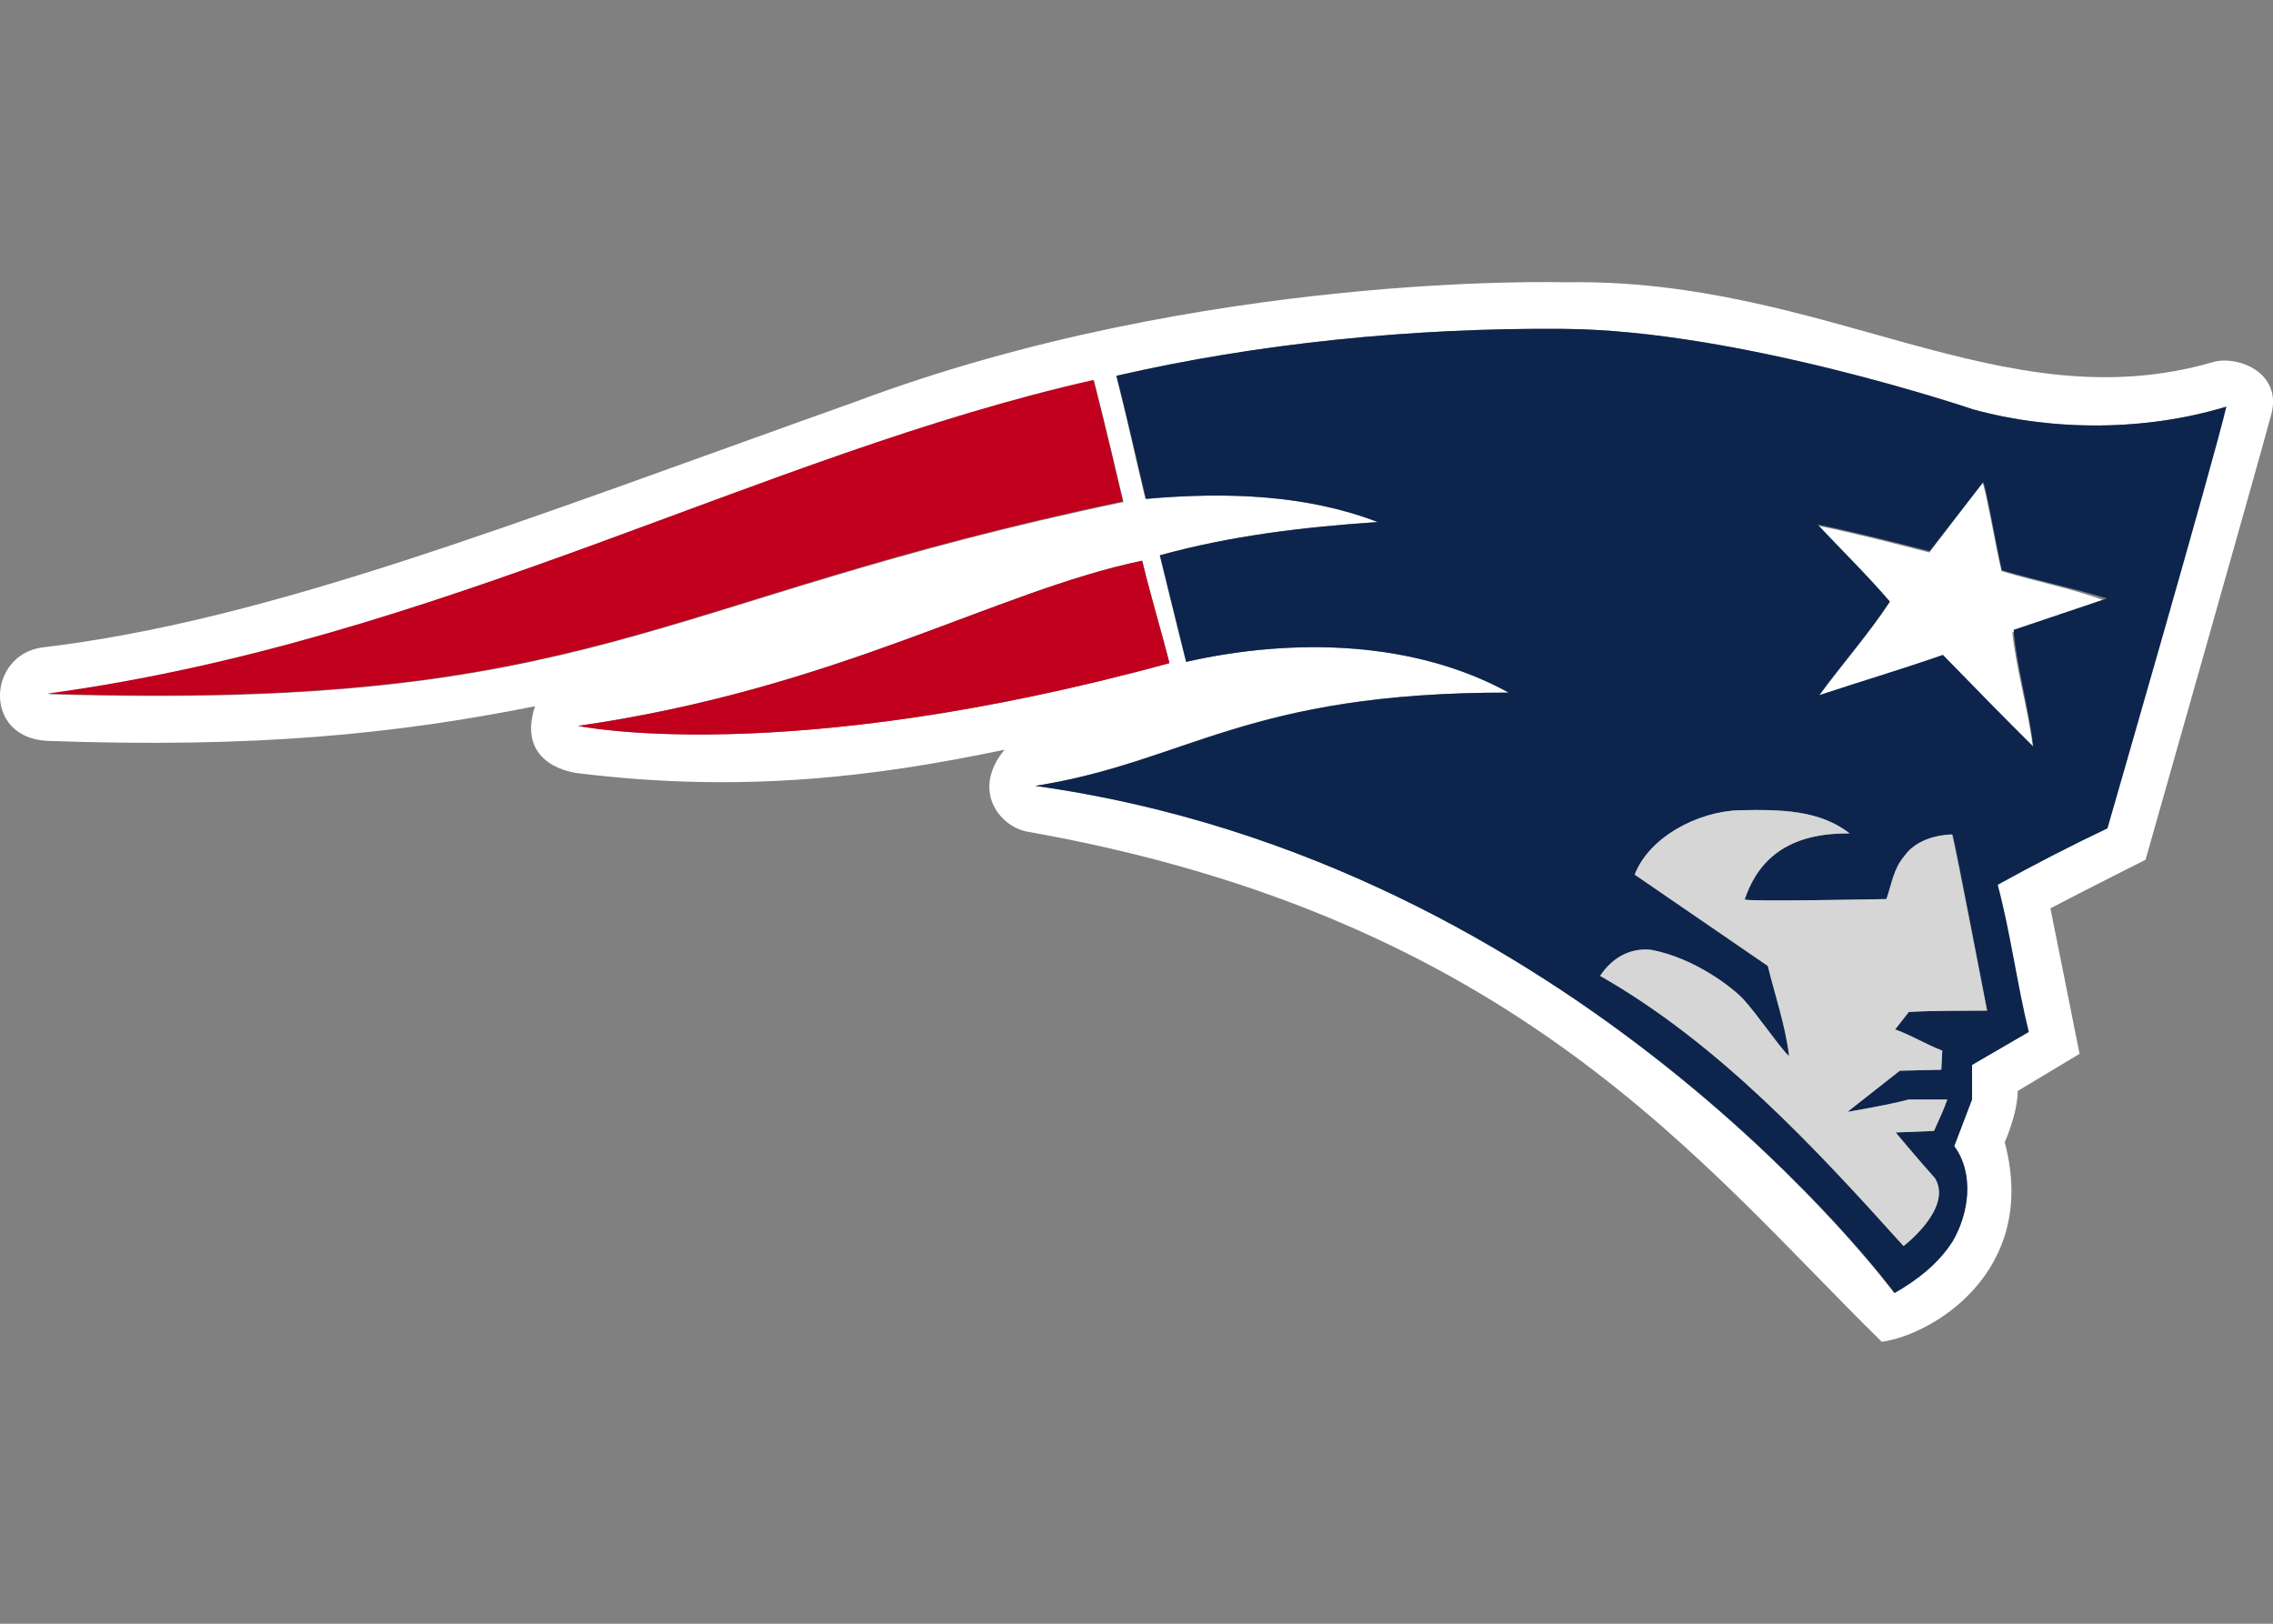 <?xml version="1.0" encoding="UTF-8"?>
<svg xmlns="http://www.w3.org/2000/svg" xmlns:xlink="http://www.w3.org/1999/xlink" width="28pt" height="20pt" viewBox="0 0 28 20" version="1.1">
<rect x="0" y="0" width="28" height="20" fill="#808080" stroke="none"/>
<g id="surface1">
<path style=" stroke:none;fill-rule:nonzero;fill:rgb(100%,100%,100%);fill-opacity:1;" d="M 27.258 4.461 C 24.648 5.215 22.508 3.418 19.273 3.477 L 19.266 3.477 C 19.266 3.477 14.82 3.344 10.547 4.945 C 6.242 6.48 3.293 7.648 0.504 7.977 C -0.148 8.082 -0.211 9.074 0.57 9.125 C 3.145 9.219 4.887 9.039 6.59 8.699 C 6.348 9.445 7.102 9.52 7.113 9.523 C 9.137 9.773 10.777 9.57 12.375 9.234 C 11.969 9.723 12.297 10.168 12.645 10.242 C 18.672 11.305 20.969 14.359 23.18 16.527 C 23.797 16.445 25.121 15.664 24.695 14.07 C 24.695 14.07 24.855 13.715 24.855 13.438 L 25.617 12.98 C 25.617 12.98 25.297 11.375 25.258 11.188 C 25.676 10.969 26.43 10.59 26.43 10.59 C 26.43 10.59 27.805 5.754 27.973 5.125 C 28.133 4.586 27.555 4.371 27.258 4.461 Z M 0.59 8.551 C 5.406 7.891 9.387 5.609 13.477 4.688 C 13.605 5.184 13.84 6.184 13.84 6.184 C 7.98 7.41 7.359 8.762 0.59 8.551 Z M 7.121 8.941 C 10.32 8.48 12.258 7.285 14.07 6.906 C 14.18 7.352 14.316 7.809 14.406 8.168 C 9.645 9.469 7.121 8.941 7.121 8.941 Z M 25.953 10.203 C 25.492 10.422 25.047 10.652 24.602 10.898 C 24.758 11.492 24.844 12.125 24.984 12.711 L 24.289 13.117 L 24.289 13.543 L 24.07 14.117 C 24.324 14.457 24.254 14.949 24.047 15.289 C 23.879 15.566 23.602 15.773 23.332 15.926 C 23.332 15.926 19.414 10.605 12.75 9.68 C 14.625 9.383 15.336 8.527 18.582 8.531 C 17.434 7.898 15.957 7.848 14.609 8.152 C 14.535 7.867 14.285 6.84 14.285 6.84 C 15.156 6.598 16.055 6.492 16.969 6.43 C 16.09 6.094 15.117 6.059 14.109 6.145 C 13.988 5.641 13.883 5.152 13.75 4.629 C 15.473 4.234 17.402 4.035 19.246 4.051 C 21.41 4.062 24.301 5.043 24.301 5.043 C 25.281 5.312 26.418 5.312 27.41 5.016 C 27.273 5.637 25.953 10.203 25.953 10.203 Z M 24.656 7.035 C 24.59 6.77 24.461 6.023 24.422 5.949 L 23.766 6.805 C 23.766 6.805 22.875 6.57 22.383 6.473 C 22.695 6.805 22.996 7.094 23.273 7.422 C 23.016 7.816 22.684 8.195 22.402 8.578 L 23.926 8.082 C 24.293 8.445 24.68 8.855 25.043 9.207 C 24.98 8.723 24.836 8.242 24.789 7.789 L 25.938 7.402 C 25.535 7.25 25.082 7.164 24.656 7.035 Z M 24.656 7.035 "/>
<path style=" stroke:none;fill-rule:nonzero;fill:rgb(5.098%,14.51%,29.804%);fill-opacity:1;" d="M 24.309 5.043 C 24.309 5.043 21.414 4.062 19.254 4.051 C 17.406 4.035 15.477 4.23 13.754 4.629 C 13.891 5.16 13.996 5.645 14.117 6.145 C 15.121 6.055 16.098 6.094 16.973 6.43 C 16.059 6.492 15.164 6.598 14.289 6.84 C 14.289 6.84 14.543 7.867 14.613 8.152 C 15.961 7.848 17.434 7.898 18.586 8.531 C 15.348 8.527 14.633 9.383 12.754 9.68 C 19.426 10.613 23.34 15.926 23.34 15.926 C 23.609 15.773 23.879 15.566 24.055 15.289 C 24.254 14.949 24.324 14.457 24.074 14.117 L 24.293 13.543 L 24.293 13.117 L 24.992 12.711 C 24.848 12.125 24.766 11.484 24.609 10.898 C 25.055 10.652 25.5 10.422 25.961 10.203 C 25.961 10.203 27.281 5.637 27.426 5.008 C 26.426 5.312 25.289 5.312 24.309 5.043 Z M 23.516 12.465 L 23.348 12.68 C 23.531 12.75 23.746 12.871 23.926 12.941 L 23.914 13.176 L 23.406 13.188 L 22.758 13.695 C 22.758 13.695 23.254 13.613 23.516 13.543 L 23.988 13.543 C 23.938 13.684 23.879 13.805 23.824 13.93 L 23.352 13.949 C 23.352 13.949 23.641 14.293 23.836 14.512 C 24.055 14.883 23.449 15.348 23.449 15.348 C 22.352 14.129 21.164 12.848 19.711 12.02 C 19.859 11.797 20.078 11.672 20.34 11.699 C 20.879 11.801 21.348 12.168 21.473 12.305 C 21.641 12.484 21.945 12.941 22.039 13.008 C 21.996 12.641 21.867 12.266 21.777 11.898 L 20.137 10.773 C 20.312 10.316 20.902 10 21.422 9.98 C 21.926 9.969 22.41 9.969 22.785 10.266 C 21.93 10.254 21.625 10.688 21.492 11.078 C 21.484 11.109 23.238 11.074 23.238 11.074 C 23.301 10.891 23.324 10.699 23.457 10.547 C 23.59 10.355 23.836 10.285 24.055 10.285 C 24.094 10.426 24.48 12.453 24.48 12.453 C 24.141 12.453 23.848 12.445 23.516 12.465 Z M 25.047 9.195 C 24.688 8.84 24.293 8.434 23.934 8.066 C 23.43 8.242 22.914 8.395 22.41 8.562 C 22.684 8.184 23.016 7.809 23.281 7.41 C 23.004 7.086 22.699 6.789 22.391 6.461 C 22.887 6.559 23.77 6.789 23.77 6.789 L 24.43 5.938 C 24.469 6.008 24.598 6.758 24.66 7.023 C 25.09 7.152 25.539 7.242 25.953 7.371 L 24.805 7.758 C 24.844 8.227 24.992 8.711 25.047 9.195 Z M 25.047 9.195 "/>
<path style=" stroke:none;fill-rule:nonzero;fill:rgb(83.922%,83.922%,83.922%);fill-opacity:1;" d="M 23.457 10.547 C 23.324 10.703 23.301 10.898 23.238 11.074 C 23.238 11.074 21.484 11.109 21.492 11.078 C 21.625 10.688 21.926 10.254 22.785 10.266 C 22.418 9.977 21.926 9.969 21.422 9.98 C 20.906 9.996 20.312 10.316 20.137 10.773 L 21.777 11.898 C 21.867 12.266 21.996 12.641 22.039 13.008 C 21.953 12.941 21.641 12.484 21.473 12.305 C 21.344 12.168 20.879 11.801 20.34 11.699 C 20.078 11.672 19.859 11.797 19.711 12.02 C 21.164 12.848 22.352 14.129 23.449 15.348 C 23.449 15.348 24.062 14.883 23.836 14.512 C 23.637 14.293 23.352 13.949 23.352 13.949 L 23.824 13.93 C 23.879 13.805 23.938 13.684 23.988 13.543 L 23.512 13.543 C 23.254 13.613 22.758 13.695 22.758 13.695 L 23.402 13.188 L 23.914 13.176 L 23.926 12.941 C 23.738 12.871 23.531 12.742 23.344 12.68 L 23.512 12.465 C 23.848 12.445 24.141 12.453 24.477 12.445 C 24.477 12.445 24.086 10.426 24.047 10.277 C 23.836 10.285 23.59 10.355 23.457 10.547 Z M 23.457 10.547 "/>
<path style=" stroke:none;fill-rule:nonzero;fill:rgb(75.294%,0%,11.373%);fill-opacity:1;" d="M 14.07 6.906 C 12.258 7.285 10.32 8.48 7.121 8.941 C 7.121 8.941 9.645 9.469 14.406 8.168 C 14.316 7.809 14.176 7.352 14.07 6.906 Z M 13.469 4.68 C 9.379 5.602 5.406 7.891 0.582 8.543 C 7.359 8.758 7.98 7.402 13.832 6.176 C 13.832 6.176 13.602 5.184 13.469 4.68 Z M 13.469 4.68 "/>
</g>
</svg>
